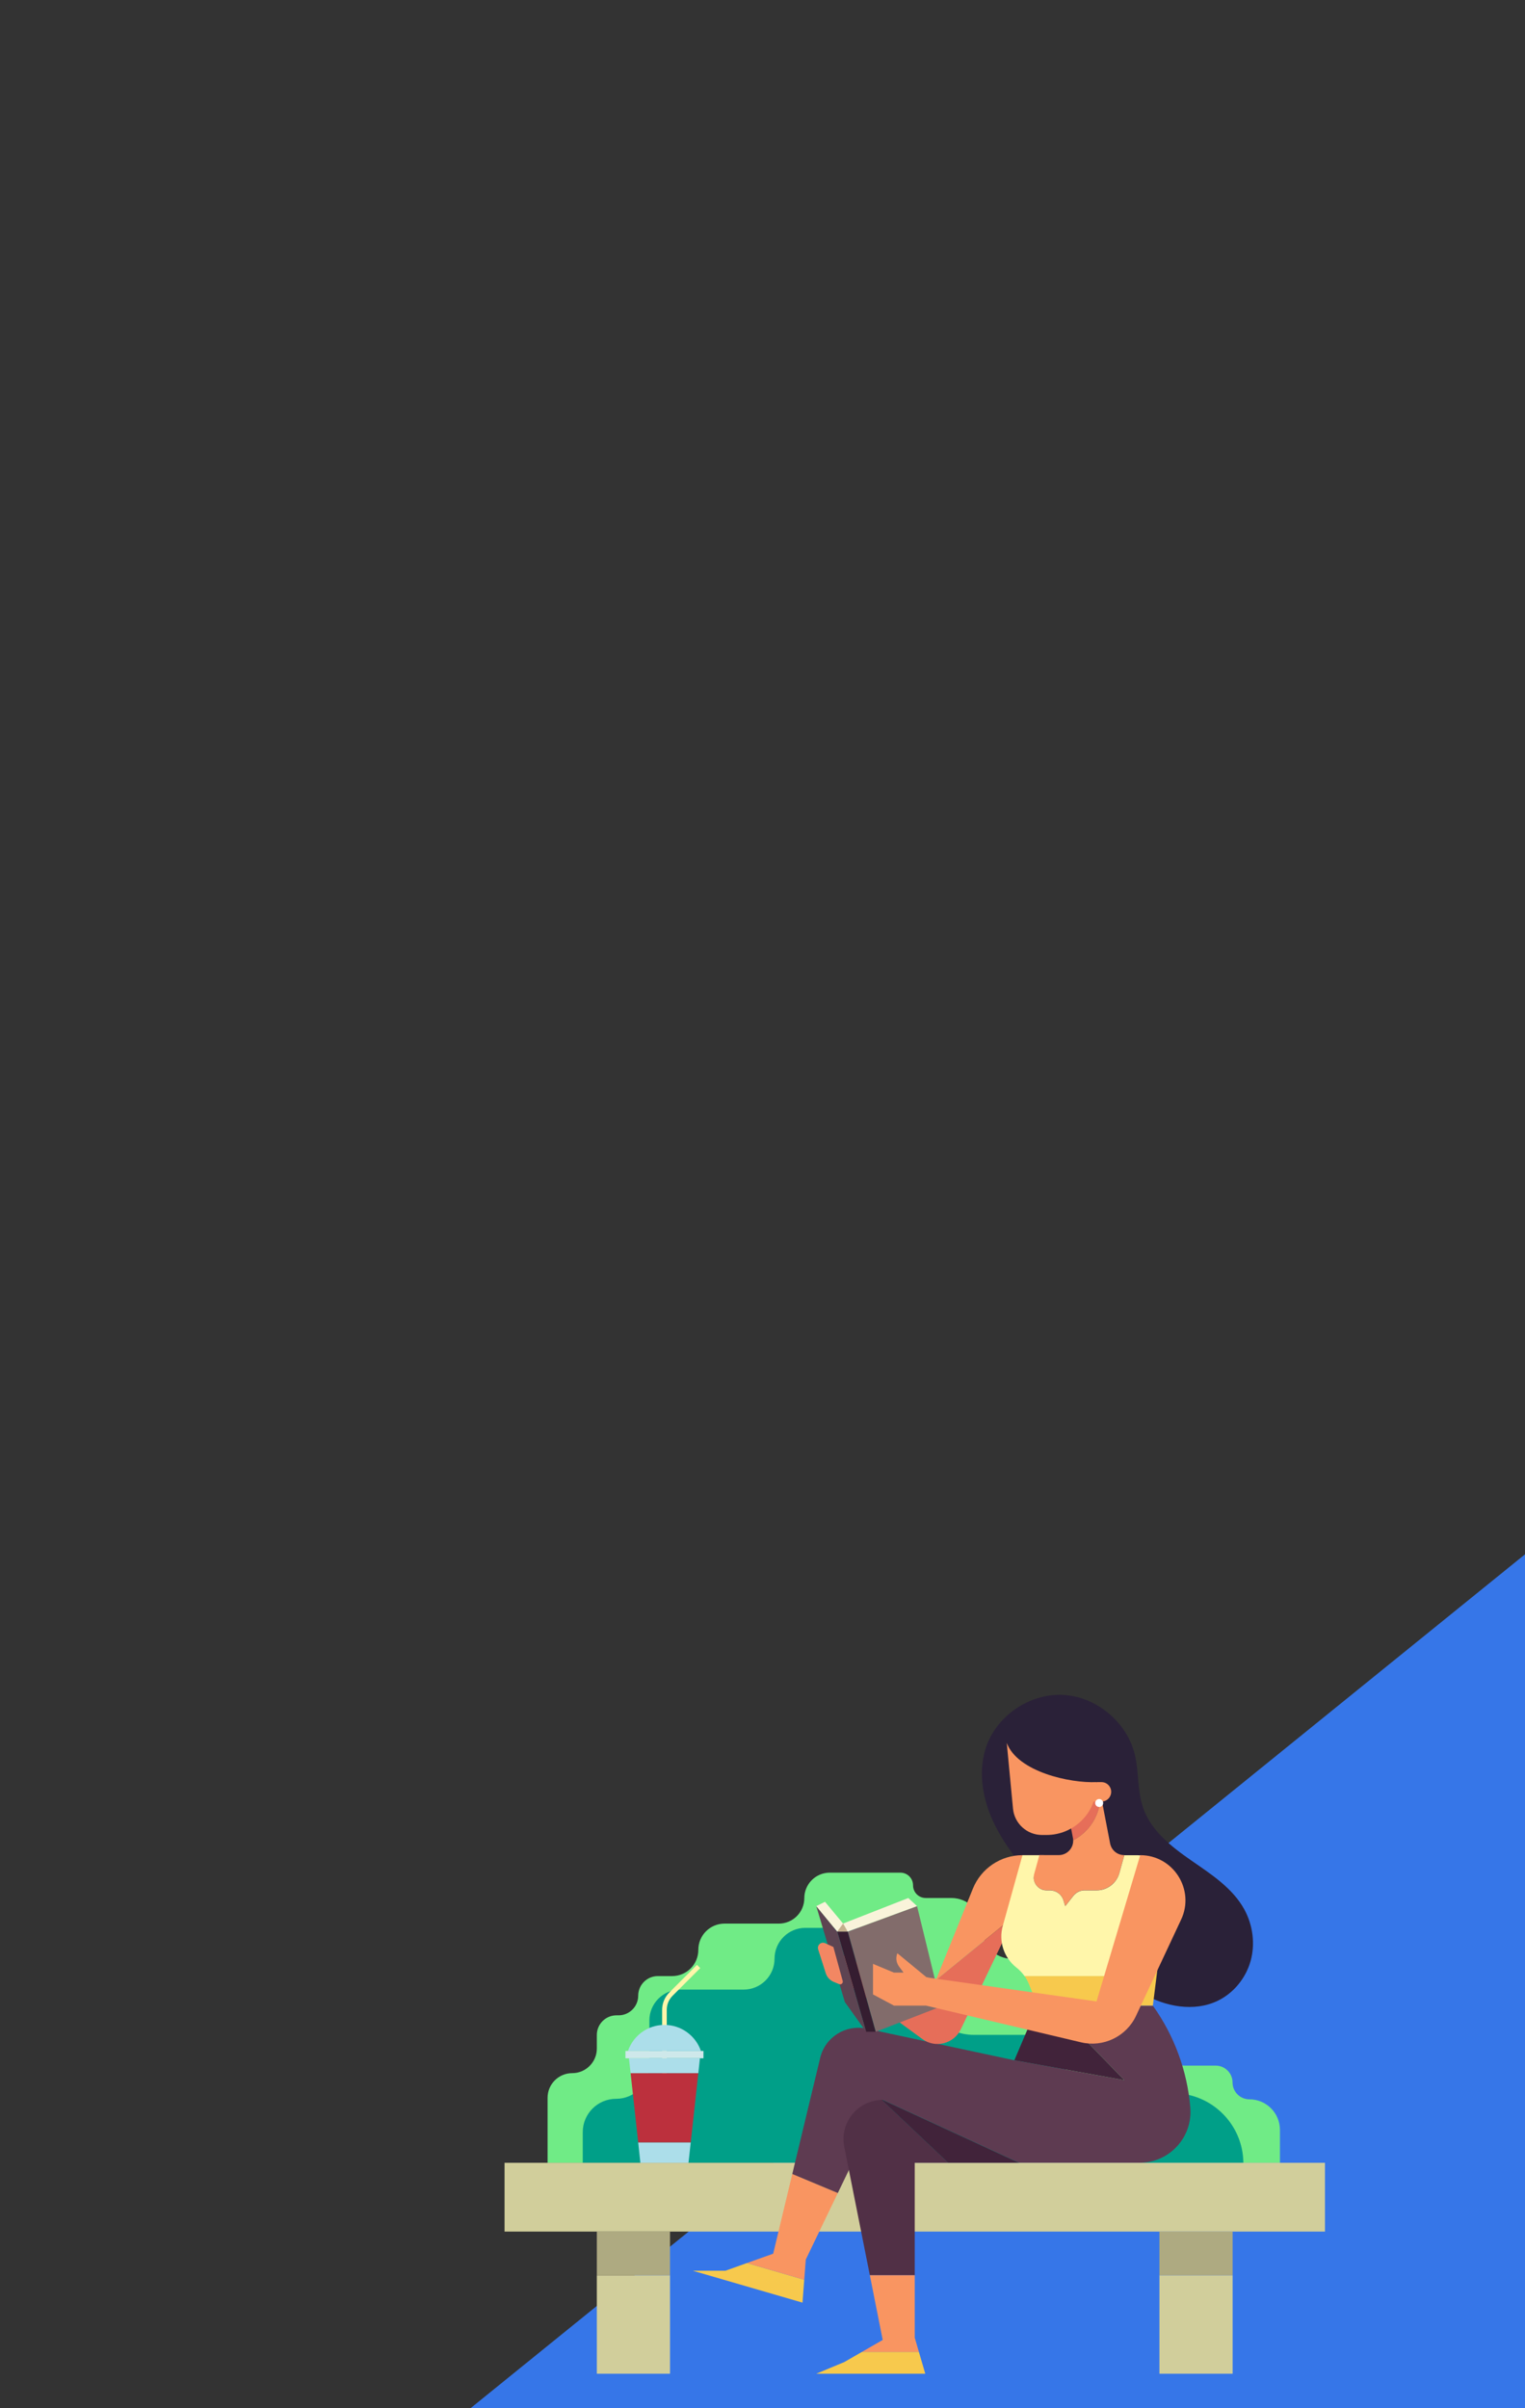 <?xml version="1.0" encoding="UTF-8" standalone="no"?>
<!-- Created with Inkscape (http://www.inkscape.org/) -->

<svg
   xmlns:dc="http://purl.org/dc/elements/1.1/"
   xmlns:cc="http://creativecommons.org/ns#"
   xmlns:rdf="http://www.w3.org/1999/02/22-rdf-syntax-ns#"
   xmlns:svg="http://www.w3.org/2000/svg"
   xmlns="http://www.w3.org/2000/svg"
   xmlns:xlink="http://www.w3.org/1999/xlink"
   xmlns:sodipodi="http://sodipodi.sourceforge.net/DTD/sodipodi-0.dtd"
   xmlns:inkscape="http://www.inkscape.org/namespaces/inkscape"
   width="475"
   height="750"
   viewBox="0 0 125.677 198.438"
   version="1.1"
   id="svg8"
   inkscape:version="0.92.4 (5da689c313, 2019-01-14)"
   sodipodi:docname="long_mobile_add_book.svg">
  <rect x="0" y="0" width="125.677" height="198.438" fill="#333333" stroke="none"/>
  <defs
     id="defs2"><inkscape:perspective
   sodipodi:type="inkscape:persp3d"
   inkscape:vp_x="0 : 99.218755 : 1"
   inkscape:vp_y="0 : 1000 : 0"
   inkscape:vp_z="125.67708 : 99.218755 : 1"
   inkscape:persp3d-origin="62.83854 : 66.145837 : 1"
   id="perspective2011" />
<linearGradient
   id="a">
  <stop
     id="stop817"
     offset="0"
     stop-color="#e7b380" />
  <stop
     id="stop819"
     offset="1"
     stop-color="#eecaa6" />
</linearGradient>
<linearGradient
   gradientUnits="userSpaceOnUse"
   y2="661.83"
   y1="663.15"
   x2="267.96"
   x1="270.77"
   id="d">
  <stop
     id="stop822"
     offset="0"
     stop-color="#e5af79" />
  <stop
     id="stop824"
     offset="1"
     stop-opacity="0"
     stop-color="#e5af79" />
</linearGradient>
<linearGradient
   id="b">
  <stop
     id="stop827"
     offset="0"
     stop-color="#babdb6" />
  <stop
     id="stop829"
     offset="1"
     stop-color="#eeeeec" />
</linearGradient>
<linearGradient
   gradientUnits="userSpaceOnUse"
   y2="1096.9"
   y1="1030.9"
   x2="480"
   x1="427"
   id="e">
  <stop
     id="stop832"
     offset="0"
     stop-color="#729fcf" />
  <stop
     id="stop834"
     offset="1"
     stop-color="#3465a4" />
</linearGradient>
<linearGradient
   xlink:href="#a"
   gradientUnits="userSpaceOnUse"
   x2="447.57"
   x1="438.8"
   id="c" />
<linearGradient
   xlink:href="#b"
   gradientUnits="userSpaceOnUse"
   y2="990.8"
   y1="1026.6"
   x2="469.2"
   x1="500.62"
   id="h" />
<linearGradient
   xlink:href="#b"
   gradientUnits="userSpaceOnUse"
   y2="988.91"
   y1="1035.6"
   x2="453.84"
   x1="480.5"
   id="g" />
<linearGradient
   xlink:href="#b"
   gradientUnits="userSpaceOnUse"
   y2="994.17"
   y1="1062.4"
   x2="432.16"
   x1="482.12"
   id="f" />
<linearGradient
   xlink:href="#a"
   gradientUnits="userSpaceOnUse"
   y2="482.97"
   y1="492.2"
   x2="353.32"
   x1="319.24"
   id="i" />
<linearGradient
   xlink:href="#a"
   gradientUnits="userSpaceOnUse"
   gradientTransform="matrix(-1,0,0,1,918.36,-396.19)"
   y2="876.67"
   y1="894.48"
   x2="627"
   x1="596.51"
   id="j" />
<linearGradient
   xlink:href="#a"
   gradientUnits="userSpaceOnUse"
   y2="391.96"
   y1="350.95"
   x2="316.91"
   x1="318.68"
   id="k" />
<filter
   inkscape:label="Light Eraser"
   style="color-interpolation-filters:sRGB;"
   id="filter1713">
  <feColorMatrix
     values="1 0 0 0 0 0 1 0 0 0 0 0 1 0 0 -26.754 -90.069 -9.077 125 0 "
     result="colormatrix"
     id="feColorMatrix1709" />
  <feComposite
     in2="colormatrix"
     operator="arithmetic"
     k2="1"
     result="fbSourceGraphic"
     id="feComposite1711" />
  <feColorMatrix
     result="fbSourceGraphicAlpha"
     in="fbSourceGraphic"
     values="0 0 0 -1 0 0 0 0 -1 0 0 0 0 -1 0 0 0 0 1 0"
     id="feColorMatrix1715" />
  <feColorMatrix
     id="feColorMatrix1717"
     values="1 0 0 0 0 0 1 0 0 0 0 0 1 0 0 -26.754 -90.069 -9.077 125 0 "
     result="colormatrix"
     in="fbSourceGraphic" />
  <feComposite
     in2="colormatrix"
     id="feComposite1719"
     operator="arithmetic"
     k2="1"
     result="composite" />
</filter>
<linearGradient
   x1="0"
   y1="0"
   x2="1"
   y2="0"
   gradientUnits="userSpaceOnUse"
   gradientTransform="matrix(31.745,-909.064,-909.064,-31.745,4534.86,946.73)"
   spreadMethod="pad"
   id="linearGradient20">
  <stop
     style="stop-opacity:1;stop-color:#d3d4d6"
     offset="0"
     id="stop16" />
  <stop
     style="stop-opacity:1;stop-color:#ffffff"
     offset="1"
     id="stop18" />
</linearGradient>
<linearGradient
   x1="0"
   y1="0"
   x2="1"
   y2="0"
   gradientUnits="userSpaceOnUse"
   gradientTransform="matrix(27.366,-522.178,-522.178,-27.366,4421.27,3277.68)"
   spreadMethod="pad"
   id="linearGradient28">
  <stop
     style="stop-opacity:1;stop-color:#d3d4d6"
     offset="0"
     id="stop24" />
  <stop
     style="stop-opacity:1;stop-color:#ffffff"
     offset="1"
     id="stop26" />
</linearGradient>
<linearGradient
   x1="0"
   y1="0"
   x2="1"
   y2="0"
   gradientUnits="userSpaceOnUse"
   gradientTransform="matrix(-185.909,-745.639,-745.639,185.909,4713.82,4490.01)"
   spreadMethod="pad"
   id="linearGradient36">
  <stop
     style="stop-opacity:1;stop-color:#d0d6d7"
     offset="0"
     id="stop32" />
  <stop
     style="stop-opacity:1;stop-color:#ffffff"
     offset="1"
     id="stop34" />
</linearGradient>
<linearGradient
   x1="0"
   y1="0"
   x2="1"
   y2="0"
   gradientUnits="userSpaceOnUse"
   gradientTransform="matrix(144.985,-915.396,-915.396,-144.985,5033.85,4716.13)"
   spreadMethod="pad"
   id="linearGradient46">
  <stop
     style="stop-opacity:1;stop-color:#c2c9cb"
     offset="0"
     id="stop42" />
  <stop
     style="stop-opacity:1;stop-color:#ffffff"
     offset="1"
     id="stop44" />
</linearGradient>
<linearGradient
   x1="0"
   y1="0"
   x2="1"
   y2="0"
   gradientUnits="userSpaceOnUse"
   gradientTransform="matrix(59.298,-1131.48,-1131.48,-59.298,367.237,5477.63)"
   spreadMethod="pad"
   id="linearGradient54">
  <stop
     style="stop-opacity:1;stop-color:#d0d6d7"
     offset="0"
     id="stop50" />
  <stop
     style="stop-opacity:1;stop-color:#788389"
     offset="1"
     id="stop52" />
</linearGradient>
<linearGradient
   x1="0"
   y1="0"
   x2="1"
   y2="0"
   gradientUnits="userSpaceOnUse"
   gradientTransform="matrix(-1267.72,461.412,461.412,1267.72,1416.41,4918.07)"
   spreadMethod="pad"
   id="linearGradient68">
  <stop
     style="stop-opacity:1;stop-color:#c2c9cb"
     offset="0"
     id="stop64" />
  <stop
     style="stop-opacity:1;stop-color:#ffffff"
     offset="1"
     id="stop66" />
</linearGradient>
<linearGradient
   x1="0"
   y1="0"
   x2="1"
   y2="0"
   gradientUnits="userSpaceOnUse"
   gradientTransform="matrix(-80.717,-27.793,-27.793,80.717,503.048,5092.47)"
   spreadMethod="pad"
   id="linearGradient82">
  <stop
     style="stop-opacity:1;stop-color:#70797f"
     offset="0"
     id="stop72" />
  <stop
     style="stop-opacity:1;stop-color:#ffffff"
     offset="0.23"
     id="stop74" />
  <stop
     style="stop-opacity:1;stop-color:#9ba3a9"
     offset="0.56"
     id="stop76" />
  <stop
     style="stop-opacity:1;stop-color:#f7f7f7"
     offset="0.86"
     id="stop78" />
  <stop
     style="stop-opacity:1;stop-color:#ffffff"
     offset="1"
     id="stop80" />
</linearGradient>
<linearGradient
   x1="0"
   y1="0"
   x2="1"
   y2="0"
   gradientUnits="userSpaceOnUse"
   gradientTransform="matrix(-329.291,-1426.31,-1426.31,329.291,4679.12,5637.24)"
   spreadMethod="pad"
   id="linearGradient92">
  <stop
     style="stop-opacity:1;stop-color:#d0d6d7"
     offset="0"
     id="stop88" />
  <stop
     style="stop-opacity:1;stop-color:#788389"
     offset="1"
     id="stop90" />
</linearGradient>
<linearGradient
   x1="0"
   y1="0"
   x2="1"
   y2="0"
   gradientUnits="userSpaceOnUse"
   gradientTransform="matrix(644.568,1871.96,1871.96,-644.568,4848.35,4450.24)"
   spreadMethod="pad"
   id="linearGradient106">
  <stop
     style="stop-opacity:1;stop-color:#c2c9cb"
     offset="0"
     id="stop102" />
  <stop
     style="stop-opacity:1;stop-color:#ffffff"
     offset="1"
     id="stop104" />
</linearGradient>
<linearGradient
   x1="0"
   y1="0"
   x2="1"
   y2="0"
   gradientUnits="userSpaceOnUse"
   gradientTransform="matrix(-73.666,-7.743,-7.743,73.666,4649.31,4929.5)"
   spreadMethod="pad"
   id="linearGradient120">
  <stop
     style="stop-opacity:1;stop-color:#70797f"
     offset="0"
     id="stop110" />
  <stop
     style="stop-opacity:1;stop-color:#ffffff"
     offset="0.23"
     id="stop112" />
  <stop
     style="stop-opacity:1;stop-color:#9ba3a9"
     offset="0.56"
     id="stop114" />
  <stop
     style="stop-opacity:1;stop-color:#f7f7f7"
     offset="0.86"
     id="stop116" />
  <stop
     style="stop-opacity:1;stop-color:#ffffff"
     offset="1"
     id="stop118" />
</linearGradient>
<linearGradient
   x1="0"
   y1="0"
   x2="1"
   y2="0"
   gradientUnits="userSpaceOnUse"
   gradientTransform="matrix(665.522,620.609,620.609,-665.522,1592.89,469.64)"
   spreadMethod="pad"
   id="linearGradient130">
  <stop
     style="stop-opacity:1;stop-color:#d3d4d6"
     offset="0"
     id="stop126" />
  <stop
     style="stop-opacity:1;stop-color:#ffffff"
     offset="1"
     id="stop128" />
</linearGradient>
<linearGradient
   x1="0"
   y1="0"
   x2="1"
   y2="0"
   gradientUnits="userSpaceOnUse"
   gradientTransform="matrix(-404.644,-623.097,-623.097,404.644,1969.57,1002.84)"
   spreadMethod="pad"
   id="linearGradient138">
  <stop
     style="stop-opacity:1;stop-color:#d3d4d6"
     offset="0"
     id="stop134" />
  <stop
     style="stop-opacity:1;stop-color:#767e83"
     offset="1"
     id="stop136" />
</linearGradient>
<linearGradient
   x1="0"
   y1="0"
   x2="1"
   y2="0"
   gradientUnits="userSpaceOnUse"
   gradientTransform="matrix(1541.21,1293.23,1293.23,-1541.21,586.243,-530.33)"
   spreadMethod="pad"
   id="linearGradient146">
  <stop
     style="stop-opacity:1;stop-color:#d3d4d6"
     offset="0"
     id="stop142" />
  <stop
     style="stop-opacity:1;stop-color:#ffffff"
     offset="1"
     id="stop144" />
</linearGradient>
<linearGradient
   x1="0"
   y1="0"
   x2="1"
   y2="0"
   gradientUnits="userSpaceOnUse"
   gradientTransform="matrix(1050.83,-631.402,-631.402,-1050.83,423.913,931.99)"
   spreadMethod="pad"
   id="linearGradient156">
  <stop
     style="stop-opacity:1;stop-color:#d0d6d7"
     offset="0"
     id="stop152" />
  <stop
     style="stop-opacity:1;stop-color:#788389"
     offset="1"
     id="stop154" />
</linearGradient>
<linearGradient
   x1="0"
   y1="0"
   x2="1"
   y2="0"
   gradientUnits="userSpaceOnUse"
   gradientTransform="matrix(-655.727,2018.12,2018.12,655.727,1448.02,208.95)"
   spreadMethod="pad"
   id="linearGradient168">
  <stop
     style="stop-opacity:1;stop-color:#c2c9cb"
     offset="0"
     id="stop164" />
  <stop
     style="stop-opacity:1;stop-color:#ffffff"
     offset="1"
     id="stop166" />
</linearGradient>
<linearGradient
   x1="0"
   y1="0"
   x2="1"
   y2="0"
   gradientUnits="userSpaceOnUse"
   gradientTransform="matrix(-22.867,-79.747,-79.747,22.867,861.752,811.76)"
   spreadMethod="pad"
   id="linearGradient182">
  <stop
     style="stop-opacity:1;stop-color:#70797f"
     offset="0"
     id="stop172" />
  <stop
     style="stop-opacity:1;stop-color:#ffffff"
     offset="0.23"
     id="stop174" />
  <stop
     style="stop-opacity:1;stop-color:#9ba3a9"
     offset="0.56"
     id="stop176" />
  <stop
     style="stop-opacity:1;stop-color:#f7f7f7"
     offset="0.86"
     id="stop178" />
  <stop
     style="stop-opacity:1;stop-color:#ffffff"
     offset="1"
     id="stop180" />
</linearGradient>
<linearGradient
   x1="0"
   y1="0"
   x2="1"
   y2="0"
   gradientUnits="userSpaceOnUse"
   gradientTransform="matrix(1430.56,1200.38,1200.38,-1430.56,2432.76,3426.4)"
   spreadMethod="pad"
   id="linearGradient190">
  <stop
     style="stop-opacity:1;stop-color:#d3d4d6"
     offset="0"
     id="stop186" />
  <stop
     style="stop-opacity:1;stop-color:#ffffff"
     offset="1"
     id="stop188" />
</linearGradient>
<linearGradient
   x1="0"
   y1="0"
   x2="1"
   y2="0"
   gradientUnits="userSpaceOnUse"
   gradientTransform="matrix(975.407,-586.084,-586.084,-975.407,2256.8,4766.11)"
   spreadMethod="pad"
   id="linearGradient200">
  <stop
     style="stop-opacity:1;stop-color:#d0d6d7"
     offset="0"
     id="stop196" />
  <stop
     style="stop-opacity:1;stop-color:#788389"
     offset="1"
     id="stop198" />
</linearGradient>
<linearGradient
   x1="0"
   y1="0"
   x2="1"
   y2="0"
   gradientUnits="userSpaceOnUse"
   gradientTransform="matrix(-433.505,1877.71,1877.71,433.505,3357.8,3392.4)"
   spreadMethod="pad"
   id="linearGradient210">
  <stop
     style="stop-opacity:1;stop-color:#59666d"
     offset="0"
     id="stop206" />
  <stop
     style="stop-opacity:1;stop-color:#ffffff"
     offset="1"
     id="stop208" />
</linearGradient>
<linearGradient
   x1="0"
   y1="0"
   x2="1"
   y2="0"
   gradientUnits="userSpaceOnUse"
   gradientTransform="matrix(8.78,28.719,28.719,-8.78,2674.71,4612.82)"
   spreadMethod="pad"
   id="linearGradient218">
  <stop
     style="stop-opacity:1;stop-color:#4d585d"
     offset="0"
     id="stop214" />
  <stop
     style="stop-opacity:1;stop-color:#ffffff"
     offset="1"
     id="stop216" />
</linearGradient>
<linearGradient
   x1="0"
   y1="0"
   x2="1"
   y2="0"
   gradientUnits="userSpaceOnUse"
   gradientTransform="matrix(-1270.54,1104.46,1104.46,1270.54,3533.03,1028)"
   spreadMethod="pad"
   id="linearGradient228">
  <stop
     style="stop-opacity:1;stop-color:#d3d4d6"
     offset="0"
     id="stop224" />
  <stop
     style="stop-opacity:1;stop-color:#ffffff"
     offset="1"
     id="stop226" />
</linearGradient>
<linearGradient
   x1="0"
   y1="0"
   x2="1"
   y2="0"
   gradientUnits="userSpaceOnUse"
   gradientTransform="matrix(-869.948,-543.604,-543.604,869.948,3704.48,2261)"
   spreadMethod="pad"
   id="linearGradient238">
  <stop
     style="stop-opacity:1;stop-color:#d0d6d7"
     offset="0"
     id="stop234" />
  <stop
     style="stop-opacity:1;stop-color:#788389"
     offset="1"
     id="stop236" />
</linearGradient>
<linearGradient
   x1="0"
   y1="0"
   x2="1"
   y2="0"
   gradientUnits="userSpaceOnUse"
   gradientTransform="matrix(420.281,1685.65,1685.65,-420.281,2693.63,1017.6)"
   spreadMethod="pad"
   id="linearGradient248">
  <stop
     style="stop-opacity:1;stop-color:#59666d"
     offset="0"
     id="stop244" />
  <stop
     style="stop-opacity:1;stop-color:#ffffff"
     offset="1"
     id="stop246" />
</linearGradient>
<linearGradient
   x1="0"
   y1="0"
   x2="1"
   y2="0"
   gradientUnits="userSpaceOnUse"
   gradientTransform="matrix(-7.465,26.033,26.033,7.465,3335.14,2107.3)"
   spreadMethod="pad"
   id="linearGradient256">
  <stop
     style="stop-opacity:1;stop-color:#4d585d"
     offset="0"
     id="stop252" />
  <stop
     style="stop-opacity:1;stop-color:#ffffff"
     offset="1"
     id="stop254" />
</linearGradient>
<linearGradient
   x1="0"
   y1="0"
   x2="1"
   y2="0"
   gradientUnits="userSpaceOnUse"
   gradientTransform="matrix(-1270.54,1104.47,1104.47,1270.54,3245.08,1169.36)"
   spreadMethod="pad"
   id="linearGradient266">
  <stop
     style="stop-opacity:1;stop-color:#d3d4d6"
     offset="0"
     id="stop262" />
  <stop
     style="stop-opacity:1;stop-color:#ffffff"
     offset="1"
     id="stop264" />
</linearGradient>
<linearGradient
   x1="0"
   y1="0"
   x2="1"
   y2="0"
   gradientUnits="userSpaceOnUse"
   gradientTransform="matrix(-869.953,-543.607,-543.607,869.953,3416.53,2402.37)"
   spreadMethod="pad"
   id="linearGradient276">
  <stop
     style="stop-opacity:1;stop-color:#d0d6d7"
     offset="0"
     id="stop272" />
  <stop
     style="stop-opacity:1;stop-color:#788389"
     offset="1"
     id="stop274" />
</linearGradient>
<linearGradient
   x1="0"
   y1="0"
   x2="1"
   y2="0"
   gradientUnits="userSpaceOnUse"
   gradientTransform="matrix(420.278,1685.64,1685.64,-420.278,2405.69,1158.97)"
   spreadMethod="pad"
   id="linearGradient286">
  <stop
     style="stop-opacity:1;stop-color:#59666d"
     offset="0"
     id="stop282" />
  <stop
     style="stop-opacity:1;stop-color:#ffffff"
     offset="1"
     id="stop284" />
</linearGradient>
<linearGradient
   x1="0"
   y1="0"
   x2="1"
   y2="0"
   gradientUnits="userSpaceOnUse"
   gradientTransform="matrix(-7.463,26.026,26.026,7.463,3047.19,2248.66)"
   spreadMethod="pad"
   id="linearGradient294">
  <stop
     style="stop-opacity:1;stop-color:#4d585d"
     offset="0"
     id="stop290" />
  <stop
     style="stop-opacity:1;stop-color:#ffffff"
     offset="1"
     id="stop292" />
</linearGradient>
<linearGradient
   x1="0"
   y1="0"
   x2="1"
   y2="0"
   gradientUnits="userSpaceOnUse"
   gradientTransform="matrix(-1270.54,1104.46,1104.46,1270.54,3501.62,1389.25)"
   spreadMethod="pad"
   id="linearGradient304">
  <stop
     style="stop-opacity:1;stop-color:#d3d4d6"
     offset="0"
     id="stop300" />
  <stop
     style="stop-opacity:1;stop-color:#ffffff"
     offset="1"
     id="stop302" />
</linearGradient>
<linearGradient
   x1="0"
   y1="0"
   x2="1"
   y2="0"
   gradientUnits="userSpaceOnUse"
   gradientTransform="matrix(-869.948,-543.604,-543.604,869.948,3673.08,2622.26)"
   spreadMethod="pad"
   id="linearGradient314">
  <stop
     style="stop-opacity:1;stop-color:#d0d6d7"
     offset="0"
     id="stop310" />
  <stop
     style="stop-opacity:1;stop-color:#788389"
     offset="1"
     id="stop312" />
</linearGradient>
<linearGradient
   x1="0"
   y1="0"
   x2="1"
   y2="0"
   gradientUnits="userSpaceOnUse"
   gradientTransform="matrix(420.281,1685.65,1685.65,-420.281,2662.22,1378.85)"
   spreadMethod="pad"
   id="linearGradient324">
  <stop
     style="stop-opacity:1;stop-color:#59666d"
     offset="0"
     id="stop320" />
  <stop
     style="stop-opacity:1;stop-color:#ffffff"
     offset="1"
     id="stop322" />
</linearGradient>
<linearGradient
   x1="0"
   y1="0"
   x2="1"
   y2="0"
   gradientUnits="userSpaceOnUse"
   gradientTransform="matrix(-7.463,26.026,26.026,7.463,3303.73,2468.55)"
   spreadMethod="pad"
   id="linearGradient332">
  <stop
     style="stop-opacity:1;stop-color:#4d585d"
     offset="0"
     id="stop328" />
  <stop
     style="stop-opacity:1;stop-color:#ffffff"
     offset="1"
     id="stop330" />
</linearGradient>
<linearGradient
   x1="0"
   y1="0"
   x2="1"
   y2="0"
   gradientUnits="userSpaceOnUse"
   gradientTransform="matrix(-2101.57,563.114,563.114,2101.57,4894.82,3035.37)"
   spreadMethod="pad"
   id="linearGradient344">
  <stop
     style="stop-opacity:1;stop-color:#6f7a7f"
     offset="0"
     id="stop340" />
  <stop
     style="stop-opacity:1;stop-color:#ffffff"
     offset="1"
     id="stop342" />
</linearGradient>
<linearGradient
   x1="0"
   y1="0"
   x2="1"
   y2="0"
   gradientUnits="userSpaceOnUse"
   gradientTransform="matrix(1440.88,413.165,413.165,-1440.88,4524.66,3159.74)"
   spreadMethod="pad"
   id="linearGradient352">
  <stop
     style="stop-opacity:1;stop-color:#6f7a7f"
     offset="0"
     id="stop348" />
  <stop
     style="stop-opacity:1;stop-color:#ffffff"
     offset="1"
     id="stop350" />
</linearGradient>
<linearGradient
   x1="0"
   y1="0"
   x2="1"
   y2="0"
   gradientUnits="userSpaceOnUse"
   gradientTransform="matrix(273.349,-9.546,-9.546,-273.349,4300.63,3078.3)"
   spreadMethod="pad"
   id="linearGradient360">
  <stop
     style="stop-opacity:1;stop-color:#6f7a7f"
     offset="0"
     id="stop356" />
  <stop
     style="stop-opacity:1;stop-color:#ffffff"
     offset="1"
     id="stop358" />
</linearGradient>
<linearGradient
   x1="0"
   y1="0"
   x2="1"
   y2="0"
   gradientUnits="userSpaceOnUse"
   gradientTransform="matrix(-1171.72,249.058,249.058,1171.72,4463.37,3431.91)"
   spreadMethod="pad"
   id="linearGradient370">
  <stop
     style="stop-opacity:1;stop-color:#c1c5c7"
     offset="0"
     id="stop366" />
  <stop
     style="stop-opacity:1;stop-color:#ffffff"
     offset="1"
     id="stop368" />
</linearGradient>
<linearGradient
   x1="0"
   y1="0"
   x2="1"
   y2="0"
   gradientUnits="userSpaceOnUse"
   gradientTransform="matrix(1599.13,55.843,55.843,-1599.13,2926.46,3178.56)"
   spreadMethod="pad"
   id="linearGradient378">
  <stop
     style="stop-opacity:1;stop-color:#c6c8c8"
     offset="0"
     id="stop374" />
  <stop
     style="stop-opacity:1;stop-color:#ffffff"
     offset="1"
     id="stop376" />
</linearGradient>
<linearGradient
   x1="0"
   y1="0"
   x2="1"
   y2="0"
   gradientUnits="userSpaceOnUse"
   gradientTransform="matrix(-1264.29,485.315,485.315,1264.29,4415.64,3356.35)"
   spreadMethod="pad"
   id="linearGradient386">
  <stop
     style="stop-opacity:1;stop-color:#8b9199"
     offset="0"
     id="stop382" />
  <stop
     style="stop-opacity:1;stop-color:#ffffff"
     offset="1"
     id="stop384" />
</linearGradient>
<linearGradient
   x1="0"
   y1="0"
   x2="1"
   y2="0"
   gradientUnits="userSpaceOnUse"
   gradientTransform="matrix(1142.99,160.637,160.637,-1142.99,4356.48,3477.28)"
   spreadMethod="pad"
   id="linearGradient394">
  <stop
     style="stop-opacity:1;stop-color:#d0d6d7"
     offset="0"
     id="stop390" />
  <stop
     style="stop-opacity:1;stop-color:#ffffff"
     offset="1"
     id="stop392" />
</linearGradient>
<linearGradient
   x1="0"
   y1="0"
   x2="1"
   y2="0"
   gradientUnits="userSpaceOnUse"
   gradientTransform="matrix(1084.69,270.443,270.443,-1084.69,4468.89,3439.6)"
   spreadMethod="pad"
   id="linearGradient402">
  <stop
     style="stop-opacity:1;stop-color:#8b9199"
     offset="0"
     id="stop398" />
  <stop
     style="stop-opacity:1;stop-color:#ffffff"
     offset="1"
     id="stop400" />
</linearGradient>
<linearGradient
   x1="0"
   y1="0"
   x2="1"
   y2="0"
   gradientUnits="userSpaceOnUse"
   gradientTransform="matrix(981.178,173.008,173.008,-981.178,4355.27,3513.24)"
   spreadMethod="pad"
   id="linearGradient410">
  <stop
     style="stop-opacity:1;stop-color:#d0d6d7"
     offset="0"
     id="stop406" />
  <stop
     style="stop-opacity:1;stop-color:#ffffff"
     offset="1"
     id="stop408" />
</linearGradient>
<linearGradient
   x1="0"
   y1="0"
   x2="1"
   y2="0"
   gradientUnits="userSpaceOnUse"
   gradientTransform="matrix(-1596.53,-368.587,-368.587,1596.53,6151.31,3401.58)"
   spreadMethod="pad"
   id="linearGradient418">
  <stop
     style="stop-opacity:1;stop-color:#c6c8c8"
     offset="0"
     id="stop414" />
  <stop
     style="stop-opacity:1;stop-color:#ffffff"
     offset="1"
     id="stop416" />
</linearGradient>
<linearGradient
   x1="0"
   y1="0"
   x2="1"
   y2="0"
   gradientUnits="userSpaceOnUse"
   gradientTransform="matrix(1009.05,270.375,270.375,-1009.05,4685.82,3540.23)"
   spreadMethod="pad"
   id="linearGradient426">
  <stop
     style="stop-opacity:1;stop-color:#8b9199"
     offset="0"
     id="stop422" />
  <stop
     style="stop-opacity:1;stop-color:#ffffff"
     offset="1"
     id="stop424" />
</linearGradient>
<linearGradient
   x1="0"
   y1="0"
   x2="1"
   y2="0"
   gradientUnits="userSpaceOnUse"
   gradientTransform="matrix(1091.75,57.216,57.216,-1091.75,3258.51,3182.78)"
   spreadMethod="pad"
   id="linearGradient434">
  <stop
     style="stop-opacity:1;stop-color:#b5bbbc"
     offset="0"
     id="stop430" />
  <stop
     style="stop-opacity:1;stop-color:#ffffff"
     offset="1"
     id="stop432" />
</linearGradient>
<linearGradient
   x1="0"
   y1="0"
   x2="1"
   y2="0"
   gradientUnits="userSpaceOnUse"
   gradientTransform="matrix(1095.99,57.438,57.438,-1095.99,3258.8,3136.84)"
   spreadMethod="pad"
   id="linearGradient442">
  <stop
     style="stop-opacity:1;stop-color:#b5bbbc"
     offset="0"
     id="stop438" />
  <stop
     style="stop-opacity:1;stop-color:#ffffff"
     offset="1"
     id="stop440" />
</linearGradient>
<linearGradient
   x1="0"
   y1="0"
   x2="1"
   y2="0"
   gradientUnits="userSpaceOnUse"
   gradientTransform="matrix(1073.36,56.252,56.252,-1073.36,3272.08,3099.89)"
   spreadMethod="pad"
   id="linearGradient450">
  <stop
     style="stop-opacity:1;stop-color:#b5bbbc"
     offset="0"
     id="stop446" />
  <stop
     style="stop-opacity:1;stop-color:#ffffff"
     offset="1"
     id="stop448" />
</linearGradient>
<linearGradient
   x1="0"
   y1="0"
   x2="1"
   y2="0"
   gradientUnits="userSpaceOnUse"
   gradientTransform="matrix(-1471.73,-154.685,-154.685,1471.73,5837.93,3295.7)"
   spreadMethod="pad"
   id="linearGradient458">
  <stop
     style="stop-opacity:1;stop-color:#b5bbbc"
     offset="0"
     id="stop454" />
  <stop
     style="stop-opacity:1;stop-color:#ffffff"
     offset="1"
     id="stop456" />
</linearGradient>
<linearGradient
   x1="0"
   y1="0"
   x2="1"
   y2="0"
   gradientUnits="userSpaceOnUse"
   gradientTransform="matrix(-1461.18,-153.576,-153.576,1461.18,5837.96,3244.71)"
   spreadMethod="pad"
   id="linearGradient466">
  <stop
     style="stop-opacity:1;stop-color:#b5bbbc"
     offset="0"
     id="stop462" />
  <stop
     style="stop-opacity:1;stop-color:#ffffff"
     offset="1"
     id="stop464" />
</linearGradient>
<linearGradient
   x1="0"
   y1="0"
   x2="1"
   y2="0"
   gradientUnits="userSpaceOnUse"
   gradientTransform="matrix(-1452.43,-152.657,-152.657,1452.43,5838.31,3199.22)"
   spreadMethod="pad"
   id="linearGradient474">
  <stop
     style="stop-opacity:1;stop-color:#b5bbbc"
     offset="0"
     id="stop470" />
  <stop
     style="stop-opacity:1;stop-color:#ffffff"
     offset="1"
     id="stop472" />
</linearGradient>
<linearGradient
   x1="0"
   y1="0"
   x2="1"
   y2="0"
   gradientUnits="userSpaceOnUse"
   gradientTransform="matrix(-899.439,207.652,207.652,899.439,4397.14,3525.45)"
   spreadMethod="pad"
   id="linearGradient488">
  <stop
     style="stop-opacity:1;stop-color:#c8cfd1"
     offset="0"
     id="stop478" />
  <stop
     style="stop-opacity:1;stop-color:#eff0f0"
     offset="0.16"
     id="stop480" />
  <stop
     style="stop-opacity:1;stop-color:#ffffff"
     offset="0.4"
     id="stop482" />
  <stop
     style="stop-opacity:1;stop-color:#fcfeff"
     offset="0.67"
     id="stop484" />
  <stop
     style="stop-opacity:1;stop-color:#e2e4e5"
     offset="1"
     id="stop486" />
</linearGradient>
<linearGradient
   x1="0"
   y1="0"
   x2="1"
   y2="0"
   gradientUnits="userSpaceOnUse"
   gradientTransform="matrix(803.155,230.301,230.301,-803.155,4549.79,3565.5)"
   spreadMethod="pad"
   id="linearGradient502">
  <stop
     style="stop-opacity:1;stop-color:#c8cfd1"
     offset="0"
     id="stop492" />
  <stop
     style="stop-opacity:1;stop-color:#eff0f0"
     offset="0.16"
     id="stop494" />
  <stop
     style="stop-opacity:1;stop-color:#ffffff"
     offset="0.4"
     id="stop496" />
  <stop
     style="stop-opacity:1;stop-color:#fcfeff"
     offset="0.67"
     id="stop498" />
  <stop
     style="stop-opacity:1;stop-color:#e2e4e5"
     offset="1"
     id="stop500" />
</linearGradient>
<linearGradient
   x1="0"
   y1="0"
   x2="1"
   y2="0"
   gradientUnits="userSpaceOnUse"
   gradientTransform="matrix(-953.964,273.545,273.545,953.964,4879.29,897.22)"
   spreadMethod="pad"
   id="linearGradient516">
  <stop
     style="stop-opacity:1;stop-color:#bfc4c5"
     offset="0"
     id="stop512" />
  <stop
     style="stop-opacity:1;stop-color:#ffffff"
     offset="1"
     id="stop514" />
</linearGradient>
<linearGradient
   x1="0"
   y1="0"
   x2="1"
   y2="0"
   gradientUnits="userSpaceOnUse"
   gradientTransform="matrix(57.241,1092.23,1092.23,-57.241,3712.31,816.75)"
   spreadMethod="pad"
   id="linearGradient524">
  <stop
     style="stop-opacity:1;stop-color:#daddde"
     offset="0"
     id="stop520" />
  <stop
     style="stop-opacity:1;stop-color:#ffffff"
     offset="1"
     id="stop522" />
</linearGradient>
<linearGradient
   x1="0"
   y1="0"
   x2="1"
   y2="0"
   gradientUnits="userSpaceOnUse"
   gradientTransform="matrix(-1250.3,583.024,583.024,1250.3,4784.34,143.86)"
   spreadMethod="pad"
   id="linearGradient542">
  <stop
     style="stop-opacity:1;stop-color:#768186"
     offset="0"
     id="stop538" />
  <stop
     style="stop-opacity:1;stop-color:#ffffff"
     offset="1"
     id="stop540" />
</linearGradient>
<linearGradient
   x1="0"
   y1="0"
   x2="1"
   y2="0"
   gradientUnits="userSpaceOnUse"
   gradientTransform="matrix(942.891,149.339,149.339,-942.891,4395.98,1007.32)"
   spreadMethod="pad"
   id="linearGradient562">
  <stop
     style="stop-opacity:1;stop-color:#bfc4c5"
     offset="0"
     id="stop558" />
  <stop
     style="stop-opacity:1;stop-color:#ffffff"
     offset="1"
     id="stop560" />
</linearGradient>
<linearGradient
   x1="0"
   y1="0"
   x2="1"
   y2="0"
   gradientUnits="userSpaceOnUse"
   gradientTransform="matrix(57.241,1092.22,1092.22,-57.241,5353.74,816.75)"
   spreadMethod="pad"
   id="linearGradient570">
  <stop
     style="stop-opacity:1;stop-color:#daddde"
     offset="0"
     id="stop566" />
  <stop
     style="stop-opacity:1;stop-color:#ffffff"
     offset="1"
     id="stop568" />
</linearGradient>
<linearGradient
   x1="0"
   y1="0"
   x2="1"
   y2="0"
   gradientUnits="userSpaceOnUse"
   gradientTransform="matrix(1046.66,466.002,466.002,-1046.66,4325.59,168)"
   spreadMethod="pad"
   id="linearGradient590">
  <stop
     style="stop-opacity:1;stop-color:#768186"
     offset="0"
     id="stop584" />
  <stop
     style="stop-opacity:1;stop-color:#ffffff"
     offset="0.811"
     id="stop586" />
  <stop
     style="stop-opacity:1;stop-color:#ffffff"
     offset="1"
     id="stop588" />
</linearGradient>
<linearGradient
   x1="0"
   y1="0"
   x2="1"
   y2="0"
   gradientUnits="userSpaceOnUse"
   gradientTransform="matrix(35.248,-402.888,-402.888,-35.248,4628.43,1272.63)"
   spreadMethod="pad"
   id="linearGradient676">
  <stop
     style="stop-opacity:1;stop-color:#c9d8e0"
     offset="0"
     id="stop670" />
  <stop
     style="stop-opacity:1;stop-color:#ffffff"
     offset="0.39"
     id="stop672" />
  <stop
     style="stop-opacity:1;stop-color:#c9d8e0"
     offset="1"
     id="stop674" />
</linearGradient>
<linearGradient
   x1="0"
   y1="0"
   x2="1"
   y2="0"
   gradientUnits="userSpaceOnUse"
   gradientTransform="matrix(545.603,1026.13,1026.13,-545.603,429.911,3813.67)"
   spreadMethod="pad"
   id="linearGradient684">
  <stop
     style="stop-opacity:1;stop-color:#ffffff"
     offset="0"
     id="stop680" />
  <stop
     style="stop-opacity:1;stop-color:#788389"
     offset="1"
     id="stop682" />
</linearGradient>
<linearGradient
   x1="0"
   y1="0"
   x2="1"
   y2="0"
   gradientUnits="userSpaceOnUse"
   gradientTransform="matrix(40.145,-1149.6,-1149.6,-40.145,1064.02,4914.84)"
   spreadMethod="pad"
   id="linearGradient694">
  <stop
     style="stop-opacity:1;stop-color:#c2c9cb"
     offset="0"
     id="stop690" />
  <stop
     style="stop-opacity:1;stop-color:#ffffff"
     offset="1"
     id="stop692" />
</linearGradient>
<linearGradient
   x1="0"
   y1="0"
   x2="1"
   y2="0"
   gradientUnits="userSpaceOnUse"
   gradientTransform="matrix(3329.37,174.485,174.485,-3329.37,-377.188,3524.61)"
   spreadMethod="pad"
   id="linearGradient702">
  <stop
     style="stop-opacity:1;stop-color:#6f7a7f"
     offset="0"
     id="stop698" />
  <stop
     style="stop-opacity:1;stop-color:#ffffff"
     offset="1"
     id="stop700" />
</linearGradient>
<linearGradient
   x1="0"
   y1="0"
   x2="1"
   y2="0"
   gradientUnits="userSpaceOnUse"
   gradientTransform="matrix(2008.51,70.139,70.139,-2008.51,427.385,3241.2)"
   spreadMethod="pad"
   id="linearGradient712">
  <stop
     style="stop-opacity:1;stop-color:#d0d3d4"
     offset="0"
     id="stop708" />
  <stop
     style="stop-opacity:1;stop-color:#ffffff"
     offset="1"
     id="stop710" />
</linearGradient>
<linearGradient
   x1="0"
   y1="0"
   x2="1"
   y2="0"
   gradientUnits="userSpaceOnUse"
   gradientTransform="matrix(-2396.18,-251.848,-251.848,2396.18,2265.01,3381.51)"
   spreadMethod="pad"
   id="linearGradient720">
  <stop
     style="stop-opacity:1;stop-color:#dfe3e5"
     offset="0"
     id="stop716" />
  <stop
     style="stop-opacity:1;stop-color:#ffffff"
     offset="1"
     id="stop718" />
</linearGradient>
<linearGradient
   x1="0"
   y1="0"
   x2="1"
   y2="0"
   gradientUnits="userSpaceOnUse"
   gradientTransform="matrix(-2125.06,-223.353,-223.353,2125.06,2263.51,3307.77)"
   spreadMethod="pad"
   id="linearGradient728">
  <stop
     style="stop-opacity:1;stop-color:#bdc1c2"
     offset="0"
     id="stop724" />
  <stop
     style="stop-opacity:1;stop-color:#ffffff"
     offset="1"
     id="stop726" />
</linearGradient>
<linearGradient
   x1="0"
   y1="0"
   x2="1"
   y2="0"
   gradientUnits="userSpaceOnUse"
   gradientTransform="matrix(-2180.89,-229.221,-229.221,2180.89,2294.94,3527.7)"
   spreadMethod="pad"
   id="linearGradient736">
  <stop
     style="stop-opacity:1;stop-color:#bdc1c2"
     offset="0"
     id="stop732" />
  <stop
     style="stop-opacity:1;stop-color:#ffffff"
     offset="1"
     id="stop734" />
</linearGradient>
<linearGradient
   x1="0"
   y1="0"
   x2="1"
   y2="0"
   gradientUnits="userSpaceOnUse"
   gradientTransform="matrix(-2161.42,-227.174,-227.174,2161.42,2296.78,3598.23)"
   spreadMethod="pad"
   id="linearGradient744">
  <stop
     style="stop-opacity:1;stop-color:#bdc1c2"
     offset="0"
     id="stop740" />
  <stop
     style="stop-opacity:1;stop-color:#ffffff"
     offset="1"
     id="stop742" />
</linearGradient>
<linearGradient
   x1="0"
   y1="0"
   x2="1"
   y2="0"
   gradientUnits="userSpaceOnUse"
   gradientTransform="matrix(2064.28,72.086,72.086,-2064.28,-24.509,3243.52)"
   spreadMethod="pad"
   id="linearGradient754">
  <stop
     style="stop-opacity:1;stop-color:#e5e5e7"
     offset="0"
     id="stop750" />
  <stop
     style="stop-opacity:1;stop-color:#5d6a6f"
     offset="1"
     id="stop752" />
</linearGradient>
<linearGradient
   x1="0"
   y1="0"
   x2="1"
   y2="0"
   gradientUnits="userSpaceOnUse"
   gradientTransform="matrix(-82.894,-255.122,-255.122,82.894,2719.36,4451.35)"
   spreadMethod="pad"
   id="linearGradient762">
  <stop
     style="stop-opacity:1;stop-color:#d3d4d6"
     offset="0"
     id="stop758" />
  <stop
     style="stop-opacity:1;stop-color:#ffffff"
     offset="1"
     id="stop760" />
</linearGradient>
<linearGradient
   x1="0"
   y1="0"
   x2="1"
   y2="0"
   gradientUnits="userSpaceOnUse"
   gradientTransform="matrix(149.873,-321.403,-321.403,-149.873,3626.74,4486.28)"
   spreadMethod="pad"
   id="linearGradient770">
  <stop
     style="stop-opacity:1;stop-color:#d3d4d6"
     offset="0"
     id="stop766" />
  <stop
     style="stop-opacity:1;stop-color:#ffffff"
     offset="1"
     id="stop768" />
</linearGradient>
<linearGradient
   x1="0"
   y1="0"
   x2="1"
   y2="0"
   gradientUnits="userSpaceOnUse"
   gradientTransform="matrix(-115.81,-237.446,-237.446,115.81,779.17,3041.79)"
   spreadMethod="pad"
   id="linearGradient778">
  <stop
     style="stop-opacity:1;stop-color:#d3d4d6"
     offset="0"
     id="stop774" />
  <stop
     style="stop-opacity:1;stop-color:#ffffff"
     offset="1"
     id="stop776" />
</linearGradient>
<linearGradient
   x1="0"
   y1="0"
   x2="1"
   y2="0"
   gradientUnits="userSpaceOnUse"
   gradientTransform="matrix(72.265,-236.37,-236.37,-72.265,1880.45,3019.52)"
   spreadMethod="pad"
   id="linearGradient786">
  <stop
     style="stop-opacity:1;stop-color:#d3d4d6"
     offset="0"
     id="stop782" />
  <stop
     style="stop-opacity:1;stop-color:#ffffff"
     offset="1"
     id="stop784" />
</linearGradient>
<linearGradient
   x1="0"
   y1="0"
   x2="1"
   y2="0"
   gradientUnits="userSpaceOnUse"
   gradientTransform="matrix(74.658,-244.196,-244.196,-74.658,3310.57,1940.25)"
   spreadMethod="pad"
   id="linearGradient794">
  <stop
     style="stop-opacity:1;stop-color:#d3d4d6"
     offset="0"
     id="stop790" />
  <stop
     style="stop-opacity:1;stop-color:#ffffff"
     offset="1"
     id="stop792" />
</linearGradient>
<linearGradient
   x1="0"
   y1="0"
   x2="1"
   y2="0"
   gradientUnits="userSpaceOnUse"
   gradientTransform="matrix(-114.995,-235.774,-235.774,114.995,2299.37,1995.97)"
   spreadMethod="pad"
   id="linearGradient802">
  <stop
     style="stop-opacity:1;stop-color:#d3d4d6"
     offset="0"
     id="stop798" />
  <stop
     style="stop-opacity:1;stop-color:#ffffff"
     offset="1"
     id="stop800" />
</linearGradient>
<linearGradient
   x1="0"
   y1="0"
   x2="1"
   y2="0"
   gradientUnits="userSpaceOnUse"
   gradientTransform="matrix(-84.448,-245.254,-245.254,84.448,942.391,593.66)"
   spreadMethod="pad"
   id="linearGradient810">
  <stop
     style="stop-opacity:1;stop-color:#d3d4d6"
     offset="0"
     id="stop806" />
  <stop
     style="stop-opacity:1;stop-color:#ffffff"
     offset="1"
     id="stop808" />
</linearGradient>
<linearGradient
   x1="0"
   y1="0"
   x2="1"
   y2="0"
   gradientUnits="userSpaceOnUse"
   gradientTransform="matrix(74.437,-204.513,-204.513,-74.437,1986.65,498.41)"
   spreadMethod="pad"
   id="linearGradient818">
  <stop
     style="stop-opacity:1;stop-color:#d3d4d6"
     offset="0"
     id="stop814" />
  <stop
     style="stop-opacity:1;stop-color:#ffffff"
     offset="1"
     id="stop816" />
</linearGradient>
<rect
   height="1400"
   width="1700"
   id="SVGID_7_" />

		
		
	</defs>
  <sodipodi:namedview
     id="base"
     pagecolor="#ffffff"
     bordercolor="#666666"
     borderopacity="1.0"
     inkscape:pageopacity="0.0"
     inkscape:pageshadow="2"
     inkscape:zoom="0.35"
     inkscape:cx="494.86822"
     inkscape:cy="67.971214"
     inkscape:document-units="mm"
     inkscape:current-layer="layer1"
     showgrid="false"
     units="px"
     inkscape:window-width="1920"
     inkscape:window-height="1017"
     inkscape:window-x="-8"
     inkscape:window-y="-8"
     inkscape:window-maximized="1" />
  <g
     inkscape:label="Layer 1"
     inkscape:groupmode="layer"
     id="layer1"
     transform="translate(0,-98.562)">
    <rect
       style="opacity:1;fill:#3676e8;fill-opacity:1;stroke:none;stroke-width:0.005;stroke-linecap:square;stroke-miterlimit:4;stroke-dasharray:0, 0.052;stroke-dashoffset:0.176;stroke-opacity:1"
       id="rect1020"
       width="224.14"
       height="86.557"
       x="-198.014"
       y="255.226"
       transform="rotate(-38.996)" />
    <rect
       style="opacity:1;fill:none;fill-opacity:1;stroke:none;stroke-width:0.005;stroke-linecap:square;stroke-miterlimit:4;stroke-dasharray:0, 0.052;stroke-dashoffset:0.176;stroke-opacity:1"
       id="rect2027"
       width="40.294"
       height="52.513"
       x="169.54"
       y="167.174" />
    <g
       id="g2824"
       transform="matrix(0.053,0,0,0.053,150.872,216.054)">
	<defs
   id="defs2693">
		<rect
   height="1400"
   width="1700"
   id="rect2834"
   x="0"
   y="0" />

	</defs>

	<clipPath
   id="SVGID_2_">
		<use
   id="use2695"
   overflow="visible"
   xlink:href="#SVGID_7_"
   style="overflow:visible"
   x="0"
   y="0"
   width="100%"
   height="100%" />

	</clipPath>

	<g
   id="g2820"
   transform="translate(-2274.298,245.835)">
			<path
   style="fill:#70eb86"
   inkscape:connector-curvature="0"
   d="M 279.1,899.9 V 798.8 c 0,-21.1 17.1,-38.3 38.3,-38.3 v 0 c 21.1,0 38.3,-17.1 38.3,-38.3 v -21.1 c 0,-16.8 13.7,-30.5 30.5,-30.5 h 3.3 c 16.8,0 30.5,-13.7 30.5,-30.5 v 0 c 0,-16.8 13.7,-30.5 30.5,-30.5 h 22.2 c 22.6,0 40.8,-18.3 40.8,-40.8 v 0 c 0,-22.6 18.3,-40.8 40.8,-40.8 h 84.4 c 21.8,0 39.6,-17.7 39.6,-39.6 v 0 c 0,-21.8 17.7,-39.6 39.6,-39.6 h 109.8 c 10.9,0 19.7,8.8 19.7,19.7 v 0 c 0,10.9 8.8,19.7 19.7,19.7 H 907 c 26.1,0 47.3,21.2 47.3,47.3 v 0 c 0,26.1 21.2,47.3 47.3,47.3 h 95.6 c 25.3,0 45.7,20.5 45.7,45.7 v 0 c 0,25.3 20.5,45.7 45.7,45.7 h 6.7 c 20.6,0 37.3,16.7 37.3,37.3 v 0 c 0,20.6 16.7,37.3 37.3,37.3 h 48.1 c 14.4,0 26.2,11.7 26.2,26.2 v 0 c 0,14.4 11.7,26.2 26.2,26.2 v 0 c 26.2,0 47.5,21.3 47.5,47.5 v 51.2 H 279.1 Z"
   id="path2722" />

			<g
   id="g2726">
				<path
   style="fill:#009f88"
   inkscape:connector-curvature="0"
   d="m 1251.7,791.6 h -122.8 c -25,0 -45.3,-20.3 -45.3,-45.3 v 0 c 0,-25 -20.3,-45.3 -45.3,-45.3 h -96.1 c -46,0 -83.2,-37.3 -83.2,-83.2 v 0 c 0,-46 -37.3,-83.2 -83.2,-83.2 H 680 c -26.5,0 -48,21.5 -48,48 v 0 c 0,26.5 -21.5,48 -48,48 h -98.6 c -26.5,0 -48,21.5 -48,48 v 70 c 0,28.6 -23.2,51.8 -51.8,51.8 v 0 c -28.6,0 -51.8,23.2 -51.8,51.8 v 47.6 H 1361 C 1360.4,840 1311.7,791.6 1251.7,791.6 Z"
   id="path2724" />

			</g>

			<rect
   style="fill:#d1ce9b"
   x="212.2"
   y="899.9"
   width="1275.7"
   height="106.9"
   id="rect2728" />

			<g
   id="g2738">
				<polygon
   style="fill:#f7c94d"
   points="589.1,1055.7 555.6,1067.7 504.9,1067.7 675.5,1117.3 678.2,1081.7 "
   id="polygon2730" />

				<polygon
   style="fill:#f99561"
   points="629.9,1041.2 589.1,1055.7 678.2,1081.7 680.6,1050.3 730.4,946.9 659.6,917.3 "
   id="polygon2732" />

				<polygon
   style="fill:#41233a"
   points="1063.5,655.6 1041,655.6 1004.9,740.5 1175.9,771.4 "
   id="polygon2734" />

				<path
   style="fill:#5e3b51"
   inkscape:connector-curvature="0"
   d="m 1278.5,814 v 0 c -4.8,-57.1 -24.9,-111.8 -58.2,-158.4 v 0 h -156.8 l 112.4,115.8 -171,-30.9 L 775,691.3 c -32.3,-6.9 -64.3,13.2 -72,45.4 l -43.4,180.6 70.8,29.6 69.8,-144.9 212,97.8 h 187.4 c 46.3,0.1 82.8,-39.6 78.9,-85.8 z"
   id="path2736" />

			</g>

			<path
   style="fill:#2a2138"
   inkscape:connector-curvature="0"
   d="m 1362.4,505.8 c 13.3,24.2 17.3,53.6 9.9,80.2 -7.4,26.6 -26.3,50 -51.2,62 -36.7,17.7 -81.7,9.3 -116.8,-11.4 -35.1,-20.7 -62.3,-52.2 -88.9,-83 -23.4,-27.1 -46.7,-54.3 -70.1,-81.4 -26.5,-30.8 -53.4,-62.1 -71.3,-98.7 -17.9,-36.6 -26.1,-79.6 -13.6,-118.3 16,-49.5 67.3,-85 119.3,-82.8 51.9,2.2 100,41.8 112.4,92.3 6.7,27.3 3.8,56.6 13,83.2 12.3,35.6 44,60.6 75,82 30.9,21.4 64.1,42.8 82.3,75.9 z"
   id="path2740" />

			<g
   id="g2746">
				<path
   style="fill:#e66e59"
   inkscape:connector-curvature="0"
   d="M 870.8,645.4 716,565 l 13.5,45.4 132.2,97 c 20.3,14.9 49.1,7.6 59.9,-15 l 84.8,-177.3 -123.6,100.8 z"
   id="path2742" />

				<path
   style="fill:#f99561"
   inkscape:connector-curvature="0"
   d="m 1017.6,421.6 v 0 c -33.9,0 -64.5,20.6 -77.2,52.1 l -57.6,142.2 123.6,-100.9 44.7,-93.4 z"
   id="path2744" />

			</g>

			<polygon
   style="fill:#826c6b"
   points="891.6,656.6 876.8,595.9 853.6,500.8 745.8,540.4 789.3,696.2 "
   id="polygon2748" />

			<polygon
   style="fill:#351d30"
   points="729.5,540.4 745.8,540.4 789.3,696.2 774.4,696.2 "
   id="polygon2750" />

			<polygon
   style="fill:#5d4452"
   points="729.5,540.4 696.9,500.8 741.3,649.9 774.4,696.2 "
   id="polygon2752" />

			<polygon
   style="fill:#f9f3da"
   points="853.6,500.8 840,488.2 738.6,527.9 710.5,494.1 696.9,500.8 729.5,540.4 745.8,540.4 "
   id="polygon2754" />

			<polygon
   style="fill:#c3af8d"
   points="729.5,540.4 738.6,527.9 745.8,540.4 "
   id="polygon2756" />

			<path
   style="fill:#f28763"
   inkscape:connector-curvature="0"
   d="m 710.8,558.5 12.7,5.8 14.5,52.9 c 0.9,3.3 -2.4,6.2 -5.5,4.9 l -8.3,-3.4 c -6,-2.5 -10.7,-7.5 -12.6,-13.7 l -11.7,-36.7 c -2.3,-6.7 4.5,-12.7 10.9,-9.8 z"
   id="path2758" />

			<g
   id="g2764">
				<path
   style="fill:#e66e59"
   inkscape:connector-curvature="0"
   d="m 1138.7,329.4 v -4.7 L 1137,316 h -56.2 l 15.2,78.9 c 0.2,1.2 0.4,2.4 0.4,3.6 25.1,-12.9 42.3,-39 42.3,-69.1 z"
   id="path2760" />

				<path
   style="fill:#f99561"
   inkscape:connector-curvature="0"
   d="m 1153.8,403.4 -15.2,-78.8 v 4.7 c 0,30.1 -17.2,56.2 -42.2,69.1 0.4,12.4 -9.6,23.1 -22.5,23.1 h -30.1 l -8.1,29.2 c -3.6,12.8 6,25.4 19.3,25.4 h 5.3 c 9.6,0 18.1,6.3 20.9,15.4 l 2.8,9.2 12.8,-16.2 c 4.1,-5.3 10.5,-8.4 17.2,-8.4 h 18.8 c 16.5,0 31,-11 35.4,-26.9 l 7.7,-27.7 c -10.8,0.1 -20,-7.5 -22.1,-18.1 z"
   id="path2762" />

			</g>

			<path
   style="fill:#f99561"
   inkscape:connector-curvature="0"
   d="m 1132.6,308 h 7.7 c 10,0 17.3,9.5 14.6,19.2 v 0 c -1.8,6.6 -7.8,11.1 -14.6,11.1 h -14.5 z"
   id="path2766" />

			<g
   id="g2770">
				<path
   style="fill:#f99561"
   inkscape:connector-curvature="0"
   d="m 993.1,247.1 9.7,102.1 c 2.2,23.3 21.8,41 45.1,41 h 7 c 42.9,0 77.7,-34.8 77.7,-77.7 V 308 c -41.6,1.9 -122.7,-16.1 -139.5,-60.9 z"
   id="path2768" />

			</g>

			<circle
   style="fill:#ffffff"
   cx="1136.8"
   cy="340.5"
   r="6.2"
   id="circle2772" />

			<g
   id="g2782">
				<path
   style="fill:#513046"
   inkscape:connector-curvature="0"
   d="m 850,899.9 h 52.3 L 798.8,802.1 c -37.7,0.8 -65.8,35.6 -58.4,72.8 l 39.8,199.8 H 850 Z"
   id="path2774" />

				<path
   style="fill:#41233a"
   inkscape:connector-curvature="0"
   d="m 1012.1,899.9 -212,-97.8 v 0 c -0.5,0 -0.9,0 -1.4,0 l 103.5,97.8 z"
   id="path2776" />

				<polygon
   style="fill:#f99561"
   points="780.2,1074.7 800.2,1175.3 767.7,1194 856.5,1194 850,1171.7 850,1074.7 "
   id="polygon2778" />

				<polygon
   style="fill:#f7c94d"
   points="767.7,1194 740.4,1209.7 696.9,1227.8 866.4,1227.8 856.5,1194 "
   id="polygon2780" />

			</g>

			<g
   id="g2788">
				<path
   style="fill:#fff6aa"
   inkscape:connector-curvature="0"
   d="m 1230.5,573.3 12.4,-99.2 c 3.5,-27.8 -18.2,-52.4 -46.3,-52.4 h -20.7 l -7.7,27.7 c -4.4,15.9 -18.9,26.9 -35.4,26.9 H 1114 c -6.7,0 -13,3.1 -17.2,8.4 l -12.8,16.2 -2.8,-9.2 c -2.8,-9.2 -11.3,-15.4 -20.9,-15.4 h -5.3 c -13.2,0 -22.8,-12.6 -19.3,-25.4 l 8.1,-29.2 h -26.3 l -30.6,109.9 c -6.7,23.9 1.7,49.5 21.3,64.8 v 0 c 4.8,3.8 9,8.2 12.5,13.2 h 173.4 z"
   id="path2784" />

				<path
   style="fill:#f7c94d"
   inkscape:connector-curvature="0"
   d="m 1194.2,609.6 h -173.4 c 2.6,3.8 4.9,7.8 6.6,12.1 l 13.7,33.8 h 179.2 l 10.3,-82.3 z"
   id="path2786" />

			</g>

			<path
   style="fill:#f99561"
   inkscape:connector-curvature="0"
   d="m 1200.6,421.6 v 0 L 1132.7,649 873.3,612.3 868,611.2 v 0 l -45,-37.1 v 0 c -2.8,6.8 -1.9,14.5 2.5,20.5 l 7.1,9.6 h -14.9 l -32.6,-13.6 v 47.5 l 32.6,17.4 h 49.7 l 241.3,57.1 c 34.6,8.2 70.3,-9 85.4,-41.2 l 70.2,-149.8 c 21.7,-46.5 -12.3,-100 -63.7,-100 z"
   id="path2790" />

			<g
   id="g2808">
				<g
   id="g2794">
					<path
   style="fill:#fff6aa"
   inkscape:connector-curvature="0"
   d="m 464.4,777.2 h -7.2 v -115 c 0,-10.2 4,-19.8 11.2,-27.1 l 43,-43 5.1,5.1 -43,43 c -5.9,5.9 -9.1,13.6 -9.1,21.9 z"
   id="path2792" />

				</g>

				<rect
   style="fill:#cee8ea"
   x="400.2"
   y="726"
   width="121.3"
   height="11.4"
   id="rect2796" />

				<path
   style="fill:#acdeea"
   inkscape:connector-curvature="0"
   d="m 460.8,685.5 c -26.3,0 -48.6,16.9 -56.7,40.5 h 113.5 c -8.2,-23.5 -30.5,-40.5 -56.8,-40.5 z"
   id="path2798" />

				<g
   id="g2806">
					<polygon
   style="fill:#acdeea"
   points="423.4,899.9 498.2,899.9 501.7,868.2 420,868.2 "
   id="polygon2800" />

					<polygon
   style="fill:#bc303d"
   points="408.2,760.5 420,868.2 501.7,868.2 513.5,760.5 "
   id="polygon2802" />

					<polygon
   style="fill:#acdeea"
   points="516,737.4 405.6,737.4 408.2,760.5 513.5,760.5 "
   id="polygon2804" />

				</g>

			</g>

			<g
   id="g2818">
				<rect
   style="fill:#d1ce9b"
   x="355.7"
   y="1074.7"
   width="113.8"
   height="153.1"
   id="rect2810" />

				<rect
   style="fill:#aeaa81"
   x="355.7"
   y="1006.8"
   width="113.8"
   height="67.9"
   id="rect2812" />

				<rect
   style="fill:#d1ce9b"
   x="1230.5"
   y="1074.7"
   width="113.8"
   height="153.1"
   id="rect2814" />

				<rect
   style="fill:#aeaa81"
   x="1230.5"
   y="1006.8"
   width="113.8"
   height="67.9"
   id="rect2816" />

			</g>

		</g>

</g>
  </g>
</svg>
